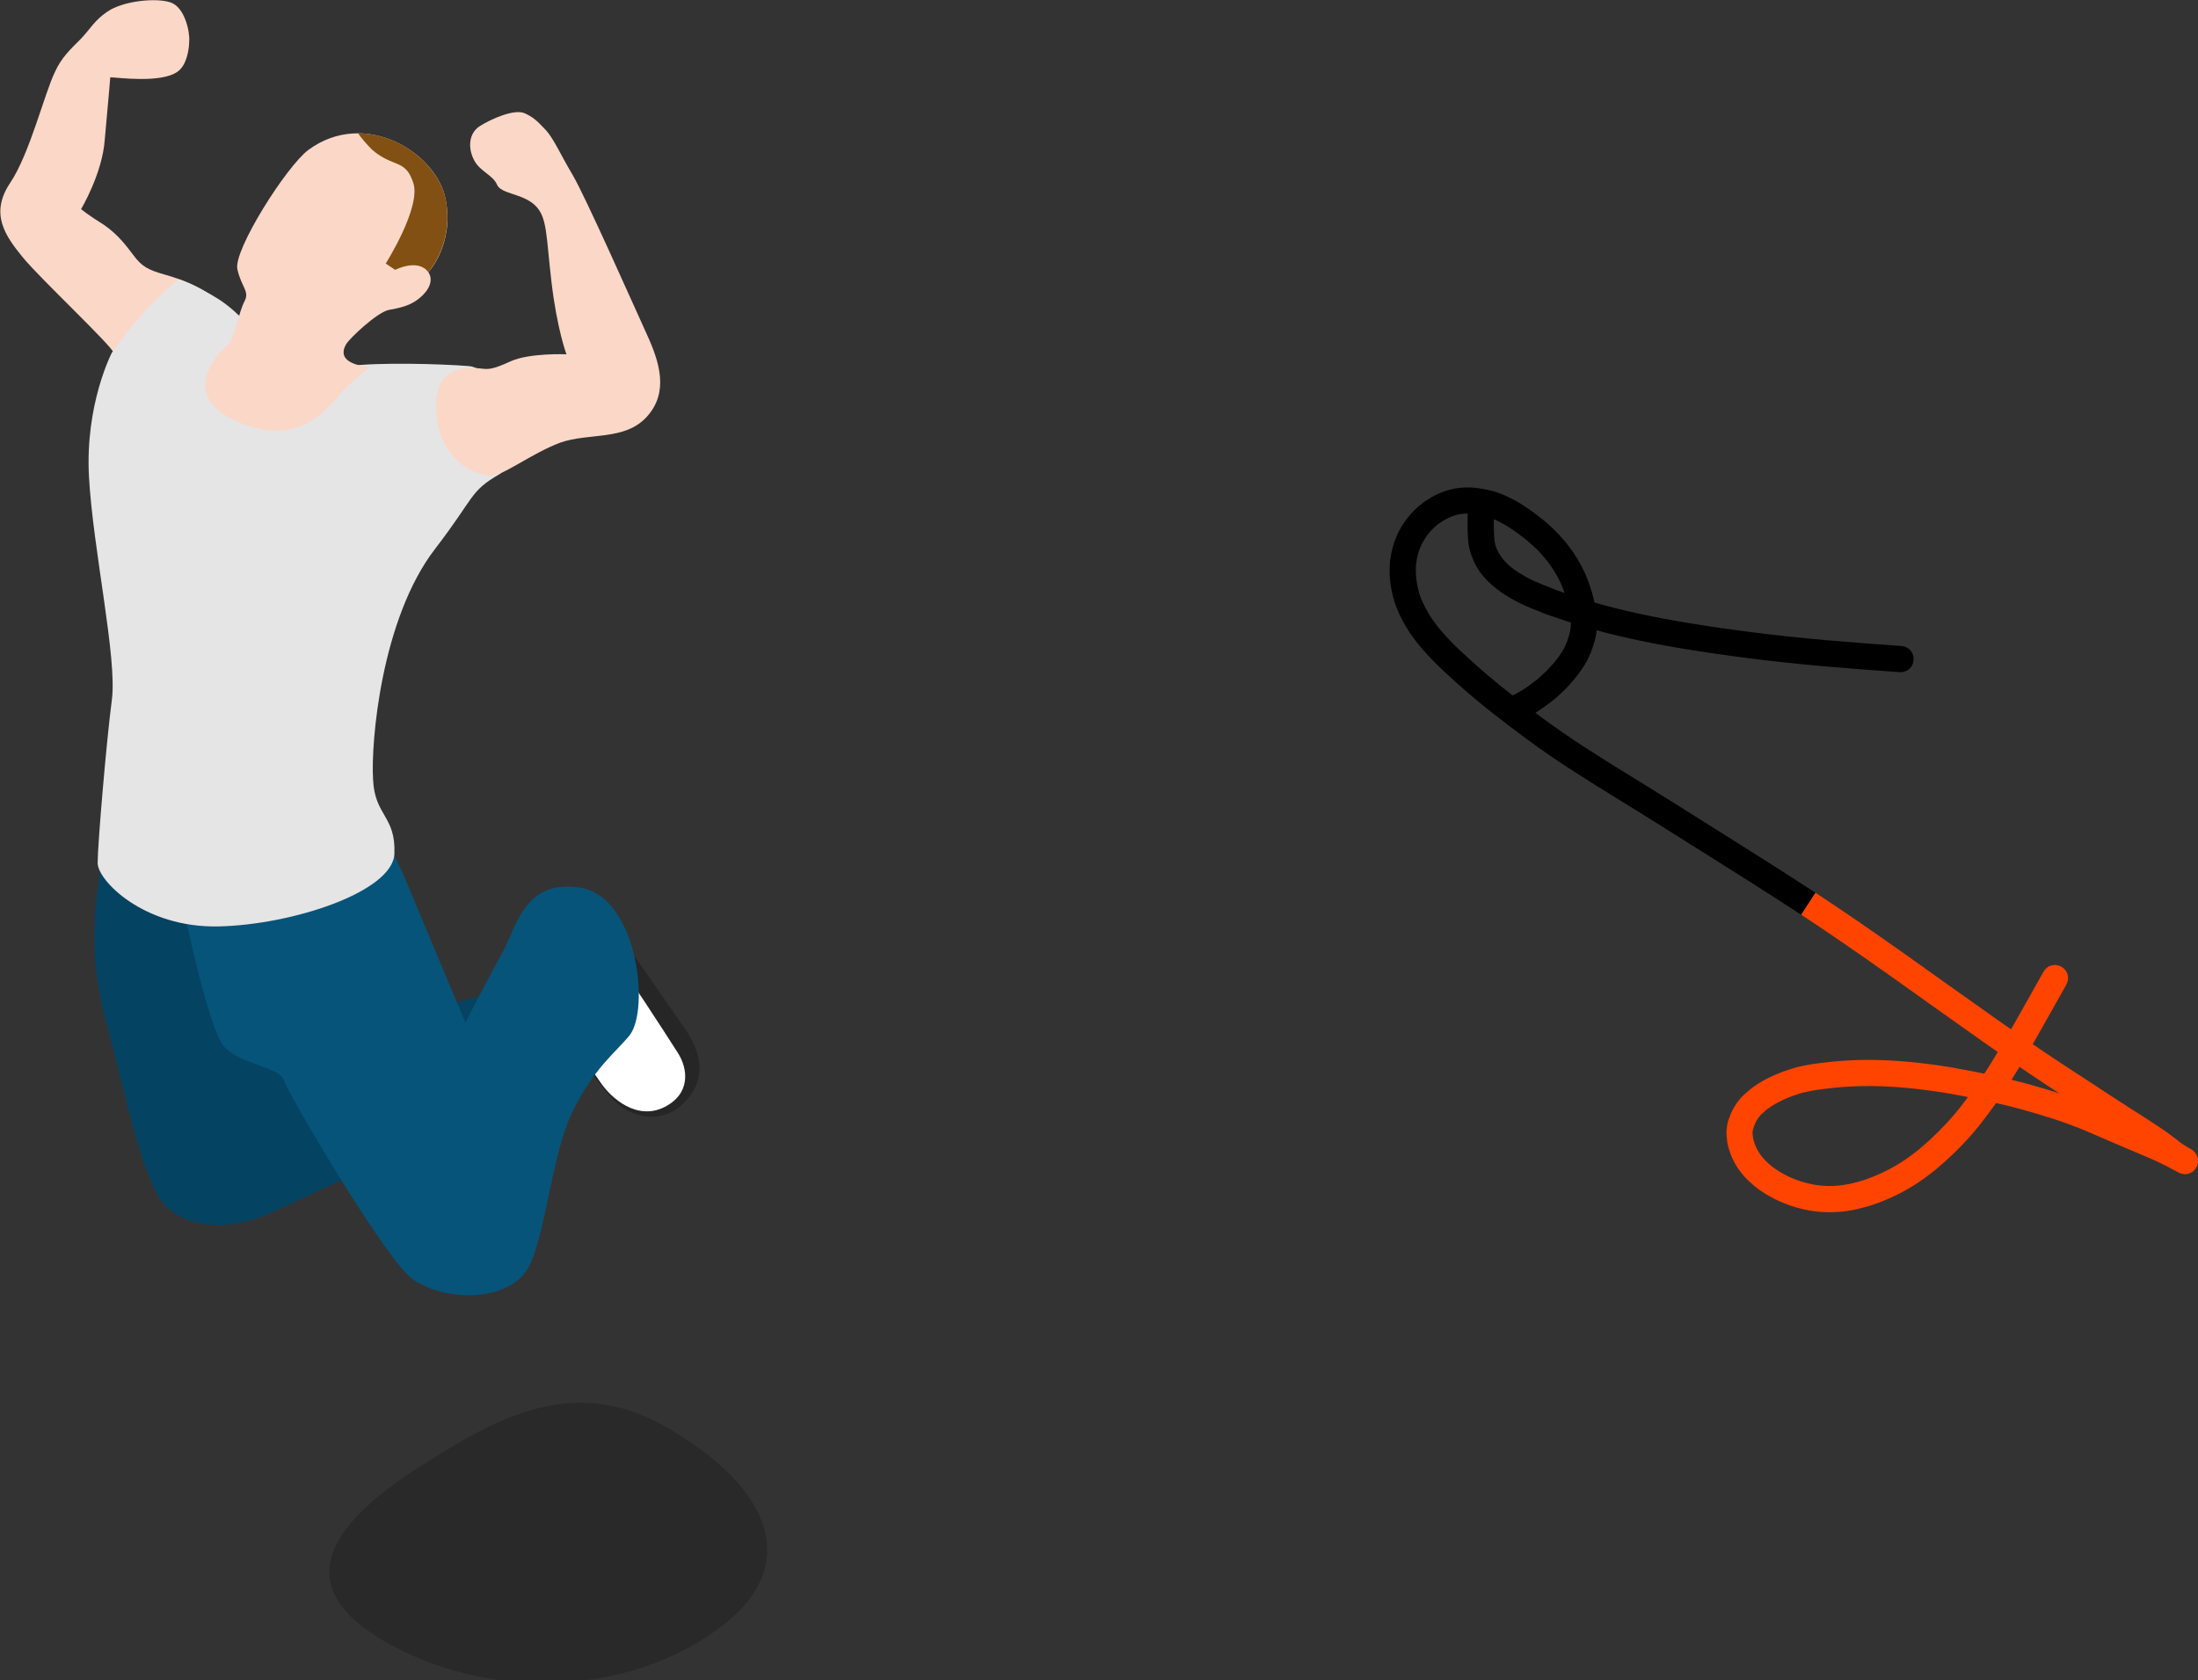 <?xml version="1.0" encoding="UTF-8" standalone="no"?>
<svg
   id="svg3224"
   version="1.1"
   viewBox="0 0 73.804 56.421"
   height="56.421mm"
   width="73.804mm"
   sodipodi:docname="43 jan li pilin pona. jan li pilin+pona..svg"
   inkscape:version="1.3 (0e150ed6c4, 2023-07-21)"
   xmlns:inkscape="http://www.inkscape.org/namespaces/inkscape"
   xmlns:sodipodi="http://sodipodi.sourceforge.net/DTD/sodipodi-0.dtd"
   xmlns="http://www.w3.org/2000/svg"
   xmlns:svg="http://www.w3.org/2000/svg"
   xmlns:rdf="http://www.w3.org/1999/02/22-rdf-syntax-ns#"
   xmlns:cc="http://creativecommons.org/ns#"
   xmlns:dc="http://purl.org/dc/elements/1.1/">
  <rect x="0" y="0" width="73.804" height="56.421" fill="#333333" stroke="none"/>
  <sodipodi:namedview
     id="namedview1"
     pagecolor="#ffffff"
     bordercolor="#000000"
     borderopacity="0.25"
     inkscape:showpageshadow="2"
     inkscape:pageopacity="0.0"
     inkscape:pagecheckerboard="0"
     inkscape:deskcolor="#d1d1d1"
     inkscape:document-units="mm"
     inkscape:zoom="1.387711"
     inkscape:cx="239.60321"
     inkscape:cy="-3.9633614"
     inkscape:window-width="1920"
     inkscape:window-height="1051"
     inkscape:window-x="-9"
     inkscape:window-y="-9"
     inkscape:window-maximized="1"
     inkscape:current-layer="svg3224" />
  <defs
     id="defs3218" />
  <g
     transform="translate(-122.327,-110.323)"
     id="layer1">
    <g
       transform="matrix(0.265,0,0,0.265,115.112,106.135)"
       id="g4211">
      <path
         style="fill:#262626"
         d="m 104.1,132.1 c 1.6,2 8.4,11.9 9.8,13.9 2.2,3.1 2.8,6.3 0.5,9 -2.2,2.7 -5.4,2.9 -8.1,1.3 -2.7,-1.6 -7.5,-9.7 -7.5,-9.7 z"
         id="path4171" />
      <path
         style="fill:#ffffff"
         d="m 104.6,136.6 c 2.1,2.6 6.9,10.1 8.5,12.6 1.3,2 1.7,5.2 -1.7,6.9 -3.4,1.7 -6.7,-1 -8.2,-3.3 -1.6,-2.2 -6.5,-9.8 -6.5,-9.8 z"
         id="path4173" />
      <path
         style="opacity:0.2"
         d="m 111,196.3 c 12.6,6.9 18.6,17 7.9,25.4 -10.7,8.4 -28.3,10.2 -42.4,2.4 -14.1,-7.8 -5.8,-16.2 3.7,-22.3 9.5,-6.1 19.3,-11.8 30.8,-5.5 z"
         id="path4175" />
      <path
         style="fill:#06547a"
         d="m 40.1,124.3 c -0.5,5.2 -2,11.3 0.5,20.7 2.5,9.4 4.8,21 7.7,23.7 2.6,2.5 7.6,3.3 13,0.9 5.4,-2.4 13.7,-6.7 17.7,-7.1 4,-0.4 18.6,-4.8 18.6,-4.8 0,0 -3.8,-16.2 -6.9,-16.1 -3.1,0.1 -28,7.7 -28,7.7 l -4.1,-22 z"
         id="path4177" />
      <path
         style="opacity:0.2"
         d="m 40.1,124.3 c -0.5,5.2 -2,11.3 0.5,20.7 2.5,9.4 4.8,21 7.7,23.7 2.6,2.5 7.6,3.3 13,0.9 5.4,-2.4 13.7,-6.7 17.7,-7.1 4,-0.4 18.6,-4.8 18.6,-4.8 0,0 -3.8,-16.2 -6.9,-16.1 -3.1,0.1 -28,7.7 -28,7.7 l -4.1,-22 z"
         id="path4179" />
      <path
         style="fill:#06547a"
         d="m 50.5,131 c 0,0 3.1,15.1 5.1,17.4 2,2.3 7.1,2.6 7.6,4.3 0.5,1.7 12.9,22.7 16.2,25.1 4.2,3.1 12.4,3 14.8,-1.4 2.2,-4.2 2.9,-14.3 5.6,-19.8 2.7,-5.5 5.6,-7.6 7.2,-9.6 2.6,-3.3 1,-17.5 -6.2,-18.7 -7.2,-1.2 -8.2,5.2 -9.9,8.2 -1.7,3 -4.7,8.9 -4.7,8.9 0,0 -5.5,-13.1 -7.5,-17.9 -2,-4.8 -4.7,-8.9 -4.7,-8.9 z"
         id="path4181" />
      <path
         style="fill:#fbd7c7"
         d="m 41.2,25.6 c 0.8,0 6.4,0.8 8.5,-0.7 1.2,-0.8 1.5,-2.9 1.5,-3.9 0.1,-1 -0.5,-4.3 -2.4,-4.9 -1.8,-0.6 -6,-0.2 -8,1.2 -1.6,1.1 -2,2 -3.3,3.4 -1.3,1.3 -2.5,2.4 -3.3,4.2 -1.3,2.6 -3.2,10.4 -5.7,14.1 -2.6,3.9 -0.6,6.7 1.6,9.4 2.2,2.7 11.2,11.1 11.6,12.2 0.4,1.1 16.2,-1.6 14.5,-4.8 -1.6,-3.2 -6,-4.6 -8.1,-5.2 -2.1,-0.6 -2.9,-1 -4,-2.5 -0.7,-0.9 -1.8,-2.5 -3.7,-3.8 -2.1,-1.3 -2.9,-2 -2.9,-2 0,0 2.7,-4.5 3,-8.8 0.4,-4.3 0.7,-7.9 0.7,-7.9 z"
         id="path4183" />
      <path
         style="fill:#e5e5e5"
         d="m 60.2,58.7 c 0,0 -2.6,-3.3 -5.3,-5 -2.7,-1.7 -5,-2.5 -5,-2.5 0,0 -2,1.5 -4.2,3.9 -2.2,2.4 -4.3,5.4 -4.3,5.4 0,0 -3.4,6.5 -2.9,15.7 0.5,9.2 3.6,23 2.9,28.3 -0.7,5.3 -1.8,18.4 -1.8,20.6 -0.1,2.2 5.8,8.3 15.3,8.1 9.4,-0.2 22.1,-4.4 22.3,-9.2 0.2,-4.8 -2.5,-4.8 -2.7,-9.4 -0.3,-4.6 1,-20.4 7.9,-29.3 5,-6.5 4.3,-7.2 8.1,-9.4 C 94.2,73.7 90.4,62.5 86.7,62.2 83,61.9 75.1,61.7 71.4,62.2 67.8,62.7 60.2,58.7 60.2,58.7 Z"
         id="path4185" />
      <path
         style="fill:#fbd7c7"
         d="m 99,60.7 c 0,0 -1.2,-3.2 -1.9,-9.2 C 96.4,45.6 96.6,43.3 95,41.8 93.4,40.3 90.7,40.4 90.2,39.2 89.7,38 88,37.5 87.3,36.1 86.5,34.6 86.6,32.7 88,31.8 c 1.4,-0.9 4.5,-2.3 5.8,-1.6 1.3,0.6 1.8,1.3 2.6,2.1 1,1.1 1.8,3 3.4,5.7 1.6,2.7 7.8,16.7 9.4,20.2 1.6,3.5 2.8,7.3 0,10.4 -2.8,3.1 -7.3,2 -11,3.3 -3.7,1.4 -7.2,4.2 -8.8,4.2 -1.6,0 -6.5,-1.7 -6.9,-8.1 -0.4,-6.4 4.6,-5.6 5.6,-5.5 1,0.1 1.4,0.2 3.8,-0.9 2.4,-1.1 7.1,-0.9 7.1,-0.9 z"
         id="path4187" />
      <path
         style="fill:#fbd7c7"
         d="m 71.1,59.4 c 0.5,-0.8 3.8,-3.9 5.3,-4.3 1.5,-0.3 3,-0.5 4.4,-1.9 1.7,-1.7 0.7,-2.9 0.7,-2.9 0,0 3.3,-3.5 2.2,-9.2 -1.1,-5.9 -10.2,-11.6 -17.4,-6.3 -2.8,2.1 -9.5,12.7 -9,15.1 0.5,2.3 1.6,2.8 0.9,4.1 -0.7,1.3 -1.4,5 -2,5.4 -0.5,0.3 -7,6.2 1,9.8 8.6,3.8 12.2,-2.7 13.8,-4.2 2.1,-2 3.1,-2.7 3.1,-2.7 0,0 -4.6,-0.2 -3,-2.9 z"
         id="path4189" />
      <path
         style="fill:#825012"
         d="M 83.7,41.1 C 82.9,36.9 78,32.7 72.6,32.7 c 0.4,0.6 1.1,1.4 1.8,2.1 2.7,2.3 4.2,1.1 5.2,4.2 1,3.1 -3.5,10.2 -3.5,10.2 l 1.2,0.8 c 0,0 2.9,-1.5 4.2,0.3 0,0 0,0 0,0 0.4,-0.5 3.2,-3.9 2.2,-9.2 z"
         id="path4191" />
    </g>
  </g>
  <path
     style="fill:#000000;fill-opacity:1;fill-rule:nonzero;stroke:none;stroke-width:0.265"
     d="M 60.96,29.979 C 59.91,29.294 58.849,28.625 57.787,27.957 56.717,27.285 55.649,26.609 54.571,25.949 53.641,25.376 52.715,24.793 51.835,24.144 51.035,23.554 50.246,22.949 49.506,22.283 c -0.623,-0.561 -1.258,-1.133 -1.651,-1.886 -0.044,-0.095 -0.095,-0.187 -0.133,-0.284 -0.13,-0.33 -0.199,-0.737 -0.179,-1.092 0.005,-0.081 0.021,-0.162 0.031,-0.242 0.018,-0.076 0.032,-0.154 0.056,-0.229 0.115,-0.373 0.342,-0.701 0.649,-0.942 0.064,-0.043 0.126,-0.089 0.193,-0.129 0.363,-0.217 0.68,-0.271 1.097,-0.208 0.231,0.044 0.302,0.047 0.525,0.137 0.418,0.168 0.79,0.434 1.142,0.71 0.089,0.078 0.181,0.153 0.268,0.234 0.43,0.405 0.778,0.884 0.989,1.438 0.13,0.388 0.277,0.805 0.251,1.222 -0.013,0.202 -0.06,0.321 -0.117,0.513 -0.035,0.079 -0.063,0.16 -0.104,0.236 -0.222,0.41 -0.574,0.77 -0.926,1.07 -0.294,0.225 -0.597,0.453 -0.95,0.577 -0.583,0.218 -0.274,1.042 0.309,0.824 h 6e-6 c 0.435,-0.152 0.811,-0.425 1.175,-0.701 0.357,-0.289 0.676,-0.624 0.941,-1 0.067,-0.095 0.134,-0.191 0.19,-0.293 0.062,-0.111 0.109,-0.229 0.164,-0.344 0.091,-0.279 0.158,-0.435 0.185,-0.73 0.039,-0.423 -0.037,-0.847 -0.152,-1.252 -0.038,-0.135 -0.087,-0.266 -0.131,-0.399 -0.255,-0.681 -0.672,-1.276 -1.196,-1.777 -0.101,-0.097 -0.21,-0.186 -0.315,-0.279 -0.413,-0.329 -0.853,-0.641 -1.345,-0.844 -0.321,-0.133 -0.393,-0.133 -0.727,-0.204 -0.463,-0.081 -0.925,-0.045 -1.362,0.133 -0.264,0.107 -0.35,0.178 -0.587,0.329 -0.458,0.343 -0.804,0.811 -0.986,1.355 -0.037,0.109 -0.059,0.222 -0.089,0.333 -0.017,0.113 -0.042,0.225 -0.051,0.339 -0.039,0.49 0.037,1.012 0.209,1.473 0.05,0.134 0.116,0.261 0.174,0.391 0.437,0.869 1.151,1.533 1.863,2.175 0.761,0.685 1.573,1.309 2.396,1.916 0.899,0.663 1.845,1.259 2.795,1.845 1.076,0.659 2.142,1.333 3.211,2.004 1.057,0.665 2.114,1.332 3.16,2.014 z"
     id="path3"
     sodipodi:nodetypes="ccccccsccccscscscsccccsscsscsscscscscsccsccccccc" />
  <path
     style="fill:#ff4400;fill-opacity:1;fill-rule:nonzero;stroke:none;stroke-width:0.265"
     d="m 60.48,30.716 c 1,0.657 1.982,1.34 2.96,2.03 0.867,0.616 1.73,1.237 2.6,1.849 0.68,0.49 1.373,0.962 2.066,1.433 0.509,0.343 1.023,0.679 1.538,1.011 0.355,0.233 0.709,0.468 1.066,0.699 0.251,0.165 0.507,0.322 0.759,0.485 0.191,0.125 0.385,0.246 0.574,0.374 0.14,0.095 0.278,0.191 0.411,0.295 0.126,0.095 0.246,0.196 0.377,0.283 0.087,0.057 0.179,0.107 0.265,0.165 0.517,0.346 1.007,-0.385 0.49,-0.731 v 0 c -0.091,-0.06 -0.184,-0.116 -0.277,-0.173 -0.113,-0.069 -0.207,-0.164 -0.316,-0.239 -0.149,-0.115 -0.302,-0.223 -0.458,-0.328 -0.194,-0.131 -0.391,-0.256 -0.587,-0.383 -0.252,-0.164 -0.509,-0.321 -0.761,-0.487 C 70.829,36.768 70.476,36.533 70.121,36.3 69.611,35.971 69.103,35.639 68.6,35.3 67.91,34.832 67.222,34.362 66.546,33.875 65.676,33.263 64.814,32.642 63.947,32.027 62.961,31.331 61.969,30.642 60.96,29.979 Z"
     id="path1"
     sodipodi:nodetypes="cccccccccccssccccccccccc" />
  <path
     style="fill:#ff4400;fill-opacity:1;fill-rule:nonzero;stroke:none;stroke-width:0.265"
     id="path2"
     d="m 73.499,38.559 c -0.121,-0.057 -0.237,-0.121 -0.355,-0.184 -0.391,-0.203 -0.8,-0.368 -1.206,-0.539 -0.506,-0.211 -1.007,-0.432 -1.511,-0.648 -0.756,-0.327 -1.545,-0.566 -2.336,-0.787 -0.854,-0.23 -1.72,-0.407 -2.59,-0.561 -0.731,-0.121 -1.469,-0.205 -2.21,-0.236 -0.148,-0.006 -0.296,-0.008 -0.444,-0.012 -0.58,-0.005 -1.16,0.031 -1.736,0.107 -0.132,0.017 -0.264,0.036 -0.395,0.059 -0.129,0.023 -0.256,0.053 -0.383,0.08 -0.454,0.127 -0.899,0.301 -1.298,0.554 -0.233,0.148 -0.274,0.196 -0.479,0.372 -0.215,0.208 -0.373,0.456 -0.478,0.735 -0.032,0.085 -0.062,0.171 -0.078,0.26 -0.05,0.275 -0.025,0.347 0.001,0.616 0.075,0.388 0.246,0.742 0.497,1.047 0.161,0.195 0.241,0.253 0.428,0.421 0.414,0.324 0.889,0.56 1.393,0.705 0.103,0.03 0.208,0.052 0.312,0.077 0.457,0.097 0.928,0.106 1.39,0.04 0.332,-0.048 0.431,-0.085 0.757,-0.173 0.525,-0.167 1.029,-0.401 1.496,-0.695 0.31,-0.195 0.418,-0.288 0.708,-0.509 0.459,-0.384 0.891,-0.802 1.28,-1.257 0.236,-0.276 0.356,-0.443 0.575,-0.732 0.588,-0.789 1.078,-1.644 1.567,-2.497 0.325,-0.57 0.644,-1.144 0.966,-1.717 0.304,-0.543 -0.463,-0.973 -0.767,-0.431 v 0 c -0.32,0.57 -0.638,1.142 -0.962,1.709 -0.47,0.82 -0.94,1.643 -1.505,2.403 -0.197,0.261 -0.318,0.428 -0.53,0.676 -0.352,0.414 -0.745,0.795 -1.159,1.146 -0.245,0.188 -0.355,0.282 -0.616,0.447 -0.401,0.254 -0.834,0.458 -1.285,0.606 -0.265,0.073 -0.347,0.105 -0.616,0.146 -0.361,0.056 -0.731,0.054 -1.09,-0.019 -0.082,-0.02 -0.165,-0.036 -0.247,-0.059 -0.39,-0.109 -0.76,-0.286 -1.084,-0.529 -0.055,-0.047 -0.112,-0.093 -0.164,-0.142 -0.231,-0.218 -0.392,-0.458 -0.469,-0.768 -0.01,-0.061 -0.038,-0.203 -0.029,-0.271 0.007,-0.053 0.024,-0.105 0.041,-0.156 0.052,-0.158 0.129,-0.299 0.247,-0.418 0.137,-0.122 0.18,-0.17 0.338,-0.272 0.32,-0.207 0.677,-0.349 1.041,-0.456 0.111,-0.024 0.221,-0.051 0.333,-0.071 0.122,-0.022 0.244,-0.039 0.367,-0.055 0.533,-0.071 1.072,-0.105 1.61,-0.102 0.139,0.004 0.278,0.005 0.417,0.011 0.706,0.029 1.41,0.109 2.107,0.224 0.842,0.148 1.68,0.32 2.506,0.542 0.755,0.211 1.507,0.438 2.228,0.749 0.505,0.216 1.007,0.438 1.514,0.649 0.38,0.161 0.764,0.315 1.132,0.504 0.14,0.075 0.279,0.152 0.424,0.218 0.572,0.245 0.919,-0.564 0.347,-0.809 z" />
  <path
     style="fill:#000000;fill-opacity:1;fill-rule:nonzero;stroke:none;stroke-width:0.265"
     id="path4"
     d="m 49.281,17.264 c 0.002,0.157 -0.006,0.315 -0.003,0.472 0.002,0.098 0.007,0.197 0.011,0.295 0.015,0.122 0.015,0.247 0.045,0.367 0.089,0.357 0.232,0.673 0.476,0.956 0.34,0.395 0.756,0.667 1.219,0.899 0.287,0.144 0.591,0.25 0.887,0.374 0.865,0.291 1.114,0.392 2.008,0.622 1.165,0.3 2.352,0.508 3.541,0.684 0.4,0.059 0.802,0.11 1.203,0.165 1.69,0.22 3.39,0.352 5.09,0.472 0.621,0.044 0.683,-0.834 0.062,-0.878 v 0 c -1.681,-0.119 -3.361,-0.249 -5.033,-0.466 -0.395,-0.054 -0.79,-0.104 -1.184,-0.162 -1.155,-0.171 -2.308,-0.372 -3.44,-0.661 -0.846,-0.217 -1.094,-0.315 -1.909,-0.588 -0.569,-0.234 -0.854,-0.312 -1.345,-0.645 -0.258,-0.175 -0.433,-0.343 -0.587,-0.608 -0.05,-0.086 -0.089,-0.179 -0.115,-0.275 -0.026,-0.094 -0.026,-0.193 -0.039,-0.29 -0.004,-0.085 -0.009,-0.17 -0.01,-0.255 -0.003,-0.159 0.005,-0.318 0.003,-0.478 0,-0.622 -0.88,-0.622 -0.88,0 z" />
</svg>
